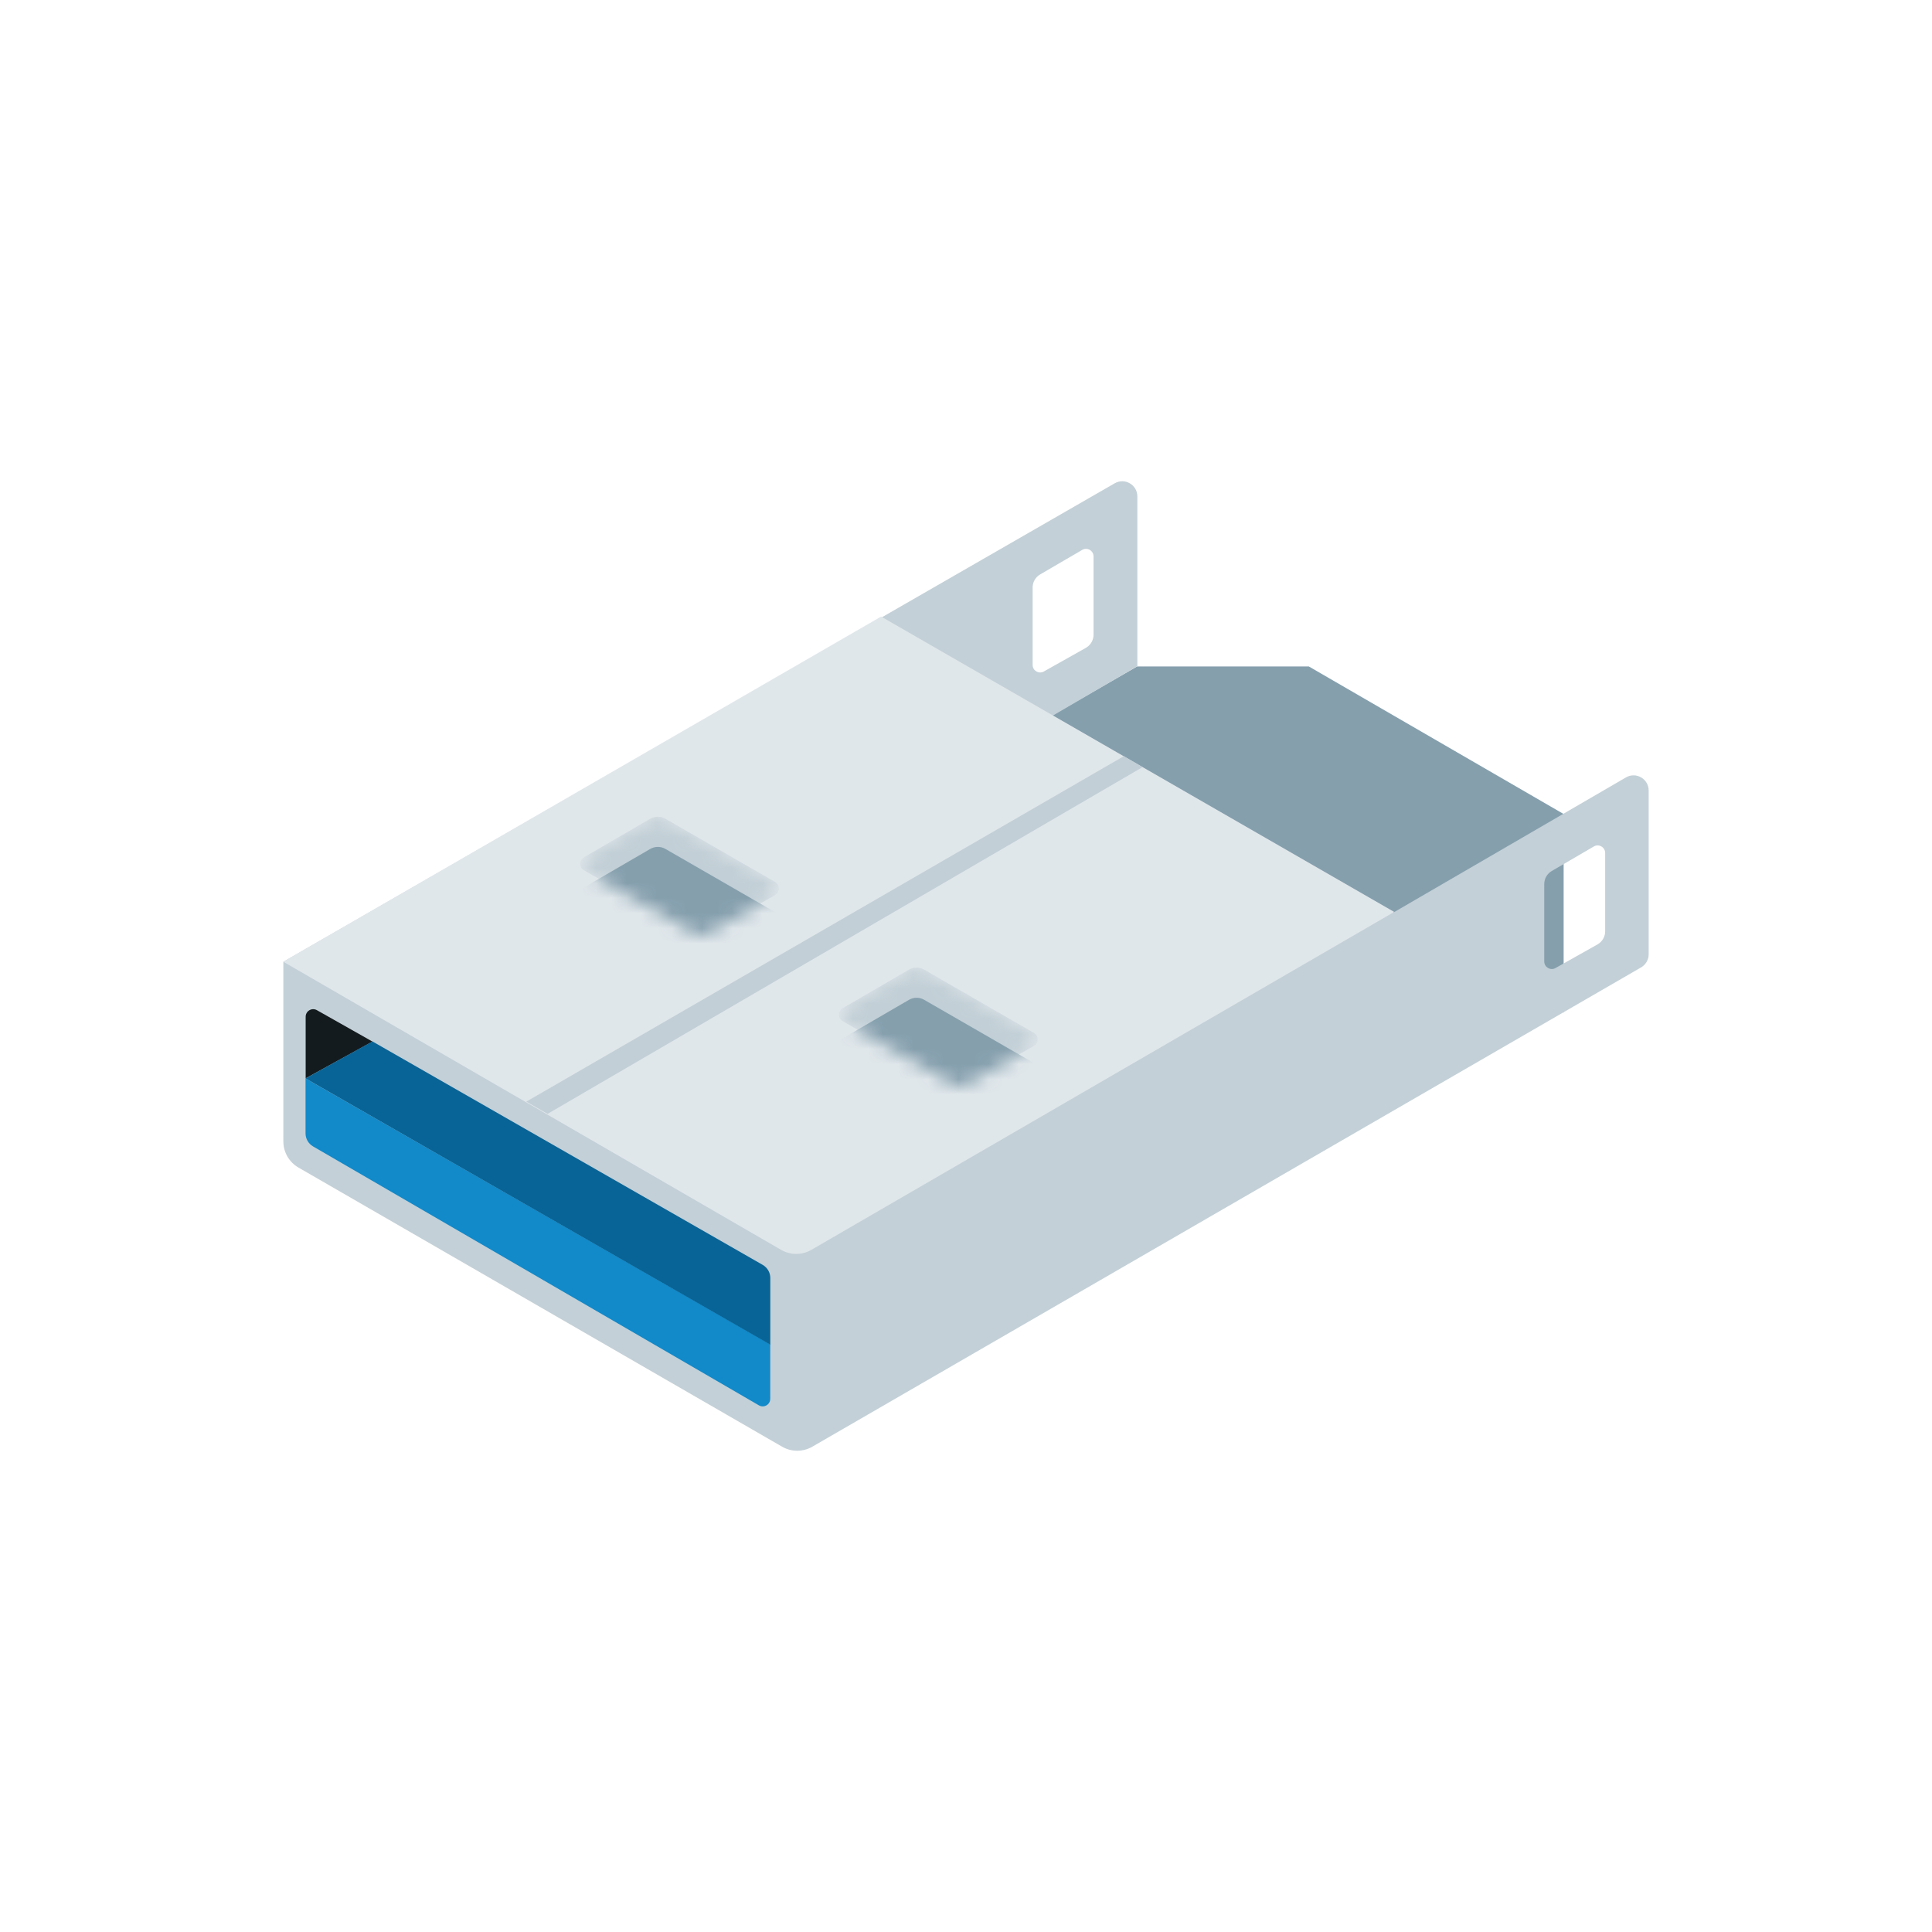 <svg width="128" height="128" viewBox="0 0 128 128" fill="none" xmlns="http://www.w3.org/2000/svg">
    <path d="M103.595 67.085V53.931L86.716 44.156H75.333L69.605 47.454L103.595 67.085Z" fill="#859FAD" />
    <path fill-rule="evenodd" clip-rule="evenodd" d="M18.773 75.621V63.717L73.853 32.019C74.519 31.636 75.352 32.117 75.352 32.886V44.138L69.735 47.42L92.311 60.462L107.725 51.506C108.392 51.119 109.228 51.6 109.228 52.371V63.226C109.228 63.583 109.037 63.913 108.728 64.092L53.819 95.847C53.2 96.205 52.437 96.205 51.818 95.848L19.774 77.353C19.155 76.996 18.773 76.336 18.773 75.621ZM106.347 61.7V56.513C106.347 56.127 105.928 55.886 105.595 56.081L102.807 57.707C102.5 57.886 102.311 58.215 102.311 58.571V63.7C102.311 64.082 102.723 64.323 103.056 64.135L105.837 62.571C106.152 62.394 106.347 62.061 106.347 61.7ZM72.45 36.864V42.051C72.45 42.413 72.255 42.746 71.94 42.923L69.159 44.487C68.826 44.675 68.414 44.434 68.414 44.052V38.923C68.414 38.567 68.603 38.238 68.91 38.059L71.698 36.433C72.031 36.238 72.45 36.479 72.45 36.864Z" fill="#C3D0D7" />
    <path d="M20.251 67.362V71.441L24.677 69.007L20.997 66.927C20.664 66.738 20.251 66.979 20.251 67.362Z" fill="#141B1F" />
    <path d="M20.243 75.088L20.243 71.448L51.03 89.062L51.03 92.676C51.03 93.061 50.612 93.302 50.279 93.108L20.741 75.953C20.433 75.773 20.243 75.444 20.243 75.088Z" fill="#1289C9" />
    <path d="M58.374 40.849L18.772 63.717L51.751 82.805C52.371 83.164 53.136 83.164 53.756 82.805L92.368 60.418L58.374 40.849Z" fill="#E0E7EB" />
    <path d="M50.531 83.802L24.677 68.998L20.244 71.446L51.034 89.086L51.034 84.669C51.034 84.311 50.842 83.98 50.531 83.802Z" fill="#086496" />
    <mask id="usbasilver0" mask-type="alpha" maskUnits="userSpaceOnUse" x="55" y="64" width="14" height="8">
        <path d="M60.224 64.24L55.834 66.793C55.501 66.986 55.503 67.467 55.837 67.659L63.095 71.819C63.403 71.996 63.782 71.996 64.09 71.819L68.496 69.295C68.831 69.103 68.831 68.621 68.497 68.428L61.226 64.238C60.916 64.059 60.534 64.06 60.224 64.24Z" fill="#C2CFD6" />
    </mask>
    <g mask="url(#usbasilver0)">
        <path d="M60.224 64.24L55.834 66.793C55.501 66.986 55.503 67.467 55.837 67.659L63.095 71.819C63.403 71.996 63.782 71.996 64.09 71.819L68.496 69.295C68.831 69.103 68.831 68.621 68.497 68.428L61.226 64.238C60.916 64.059 60.534 64.06 60.224 64.24Z" fill="#C2CFD6" />
        <path d="M60.224 66.24L55.834 68.793C55.501 68.986 55.503 69.467 55.837 69.659L63.095 73.819C63.403 73.996 63.782 73.996 64.09 73.819L68.496 71.295C68.831 71.103 68.831 70.621 68.497 70.428L61.226 66.238C60.916 66.059 60.534 66.06 60.224 66.24Z" fill="#859FAD" />
    </g>
    <mask id="usbagold1" mask-type="alpha" maskUnits="userSpaceOnUse" x="38" y="54" width="14" height="8">
        <path d="M43.081 54.244L38.691 56.797C38.358 56.99 38.36 57.471 38.694 57.663L45.953 61.824C46.261 62 46.639 62 46.947 61.824L51.353 59.299C51.688 59.108 51.688 58.625 51.354 58.432L44.083 54.242C43.773 54.064 43.391 54.065 43.081 54.244Z" fill="#C2CFD6" />
    </mask>
    <g mask="url(#usbagold1)">
        <path d="M43.081 54.244L38.691 56.797C38.358 56.99 38.36 57.471 38.694 57.663L45.953 61.824C46.261 62 46.639 62 46.947 61.824L51.353 59.299C51.688 59.108 51.688 58.625 51.354 58.432L44.083 54.242C43.773 54.064 43.391 54.065 43.081 54.244Z" fill="#C2CFD6" />
        <path d="M43.081 56.244L38.691 58.797C38.358 58.99 38.36 59.471 38.694 59.663L45.953 63.824C46.261 64 46.639 64 46.947 63.824L51.353 61.299C51.688 61.108 51.688 60.625 51.354 60.432L44.083 56.242C43.773 56.064 43.391 56.065 43.081 56.244Z" fill="#859FAD" />
    </g>
    <path d="M74.456 50.099L34.868 72.987L36.28 73.797L75.699 50.824L74.456 50.099Z" fill="#C2CFD6" />
</svg>